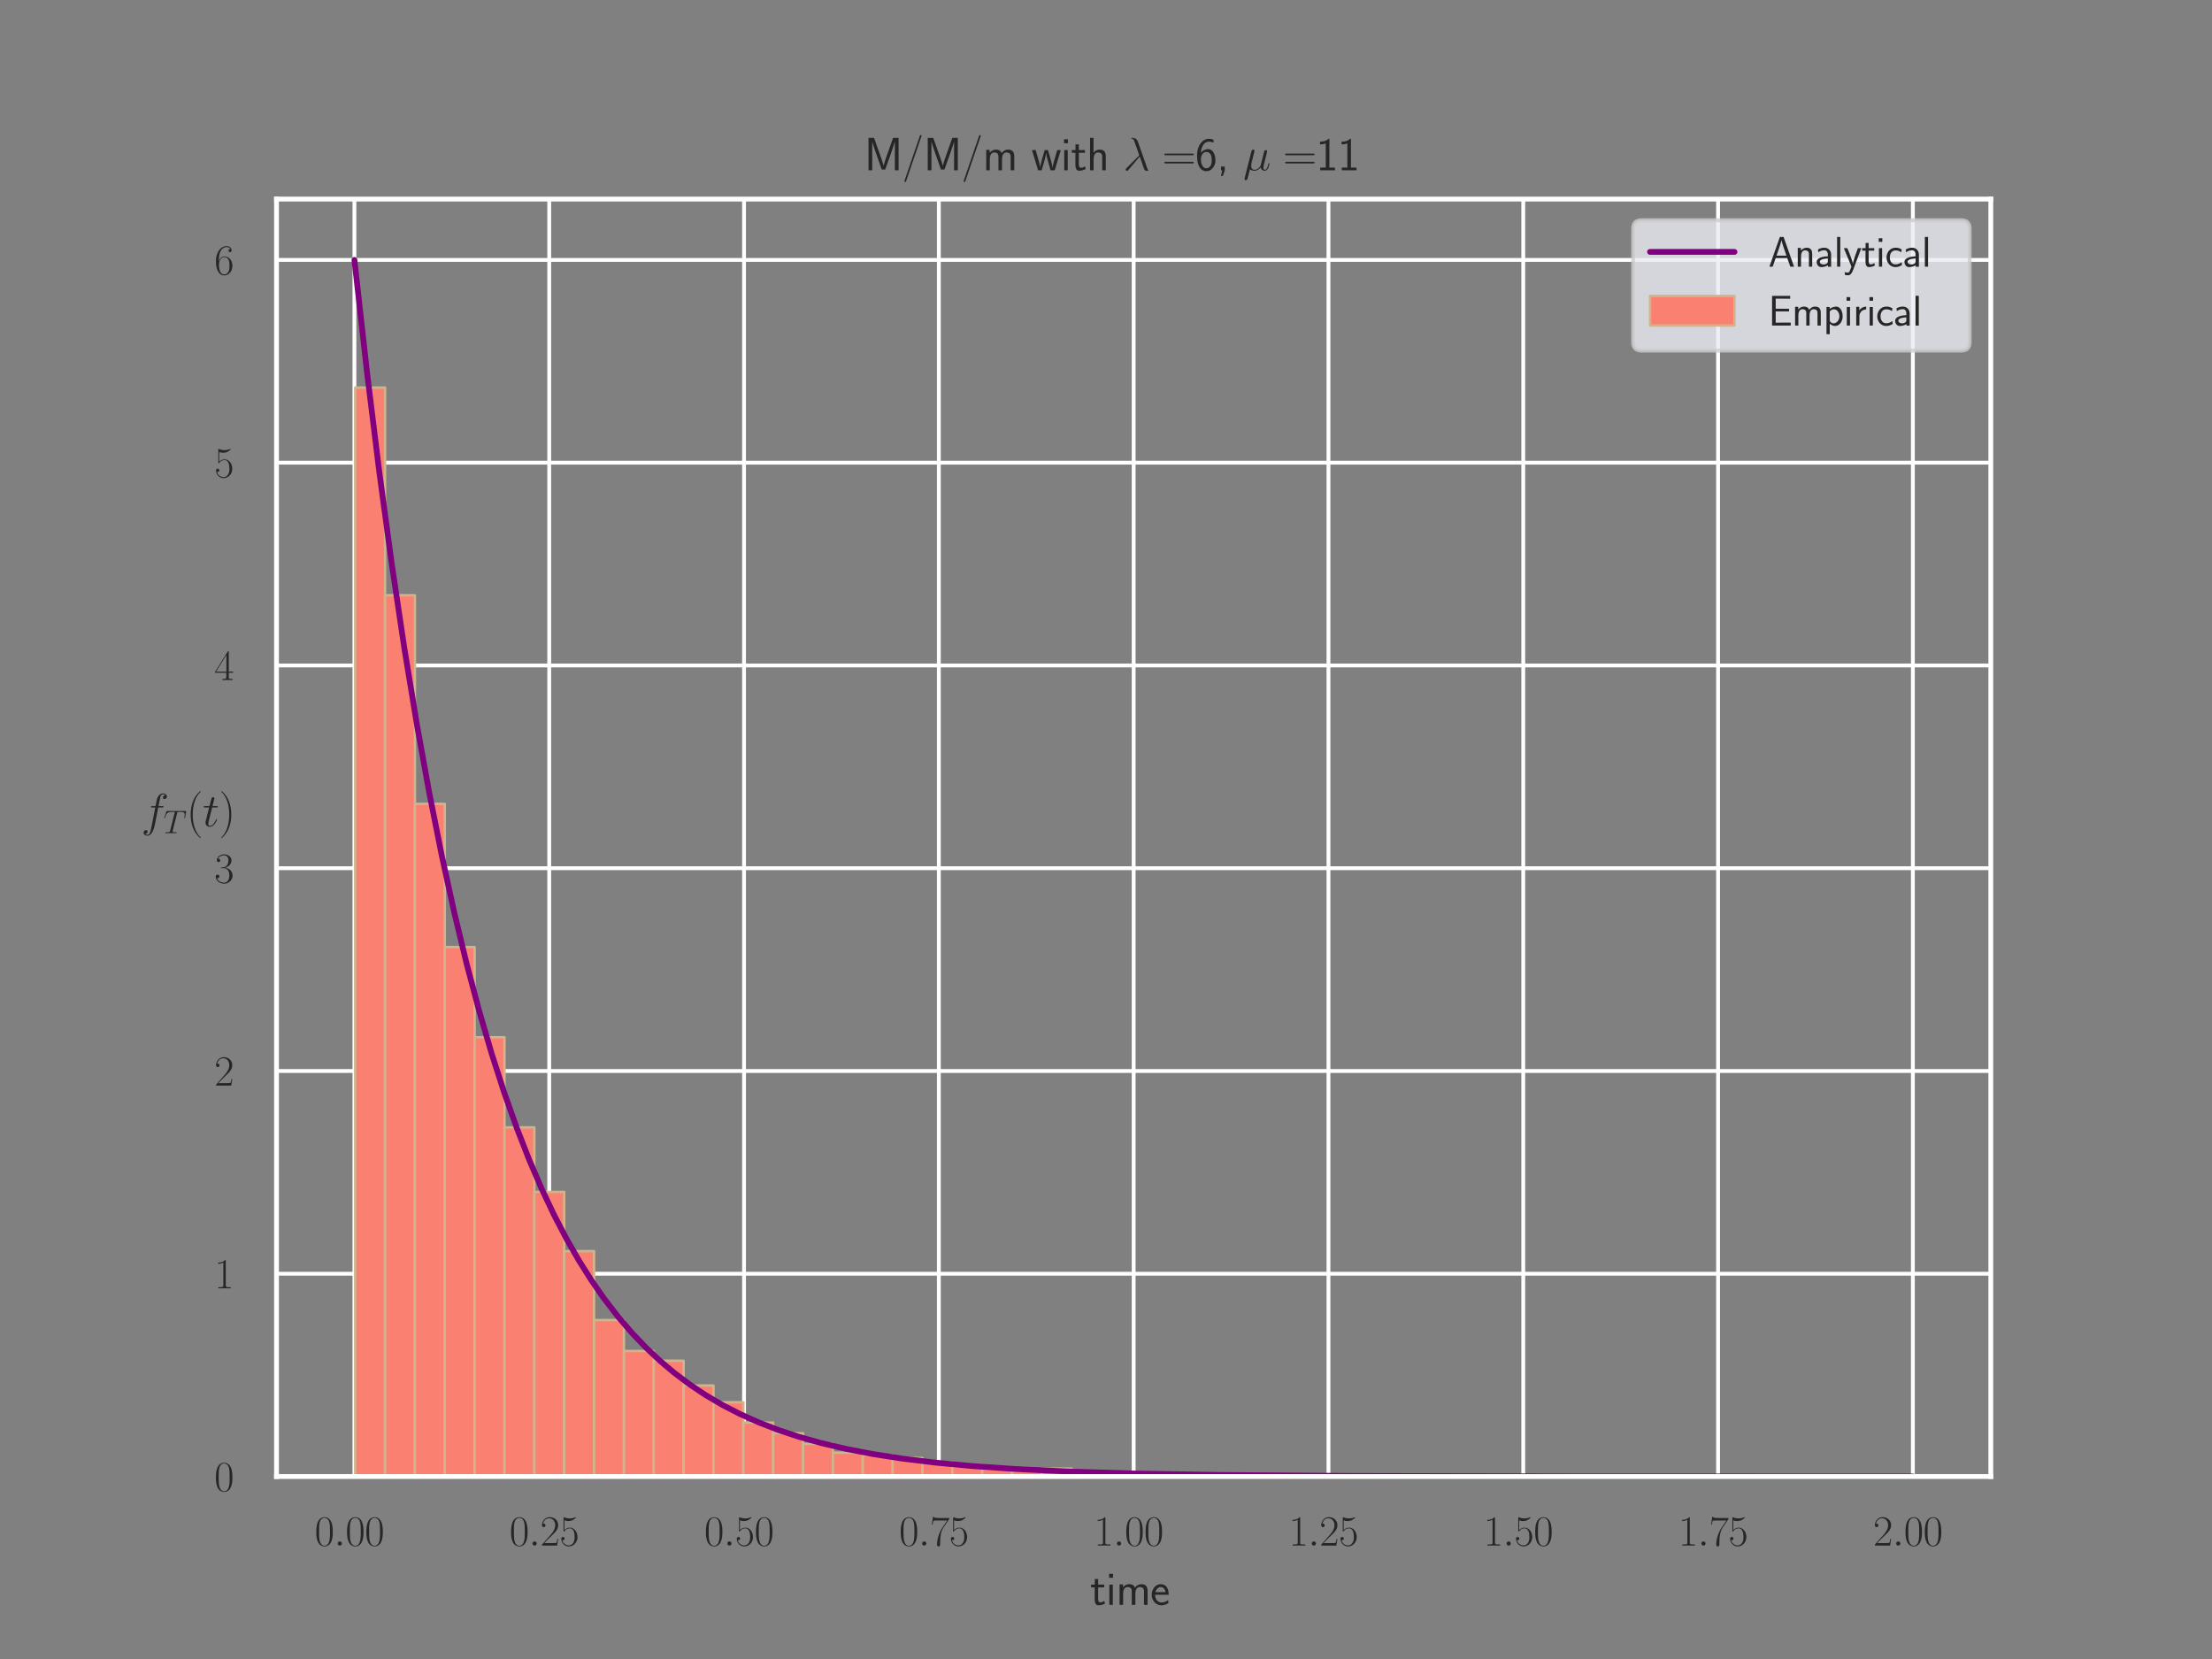 <?xml version="1.0" encoding="utf-8" standalone="no"?>
<!DOCTYPE svg PUBLIC "-//W3C//DTD SVG 1.1//EN"
  "http://www.w3.org/Graphics/SVG/1.1/DTD/svg11.dtd">
<svg xmlns:xlink="http://www.w3.org/1999/xlink" width="460.8pt" height="345.6pt" viewBox="0 0 460.8 345.6" xmlns="http://www.w3.org/2000/svg" version="1.1">
 <rect x="0" y="0" width="460.8" height="345.6" fill="#808080" stroke="none"/>
 <defs>
  <style type="text/css">*{stroke-linejoin: round; stroke-linecap: butt}</style>
 </defs>
 <g id="figure_1">
  <g id="patch_1">
   <path d="M 0 345.6 
L 460.8 345.6 
L 460.8 0 
L 0 0 
L 0 345.6 
z
" style="fill: none"/>
  </g>
  <g id="axes_1">
   <g id="patch_2">
    <path d="M 57.6 307.584 
L 414.72 307.584 
L 414.72 41.472 
L 57.6 41.472 
L 57.6 307.584 
z
" style="fill: none"/>
   </g>
   <g id="matplotlib.axis_1">
    <g id="xtick_1">
     <g id="line2d_1">
      <path d="M 73.833 307.584 
L 73.833 41.472 
" clip-path="url(#p5f0322c7c1)" style="fill: none; stroke: #ffffff; stroke-width: 0.8; stroke-linecap: round"/>
     </g>
     <g id="text_1">
      <!-- $\mathdefault{0.00}$ -->
      <g style="fill: #262626" transform="translate(65.553 321.972) scale(0.088 -0.088)">
       <defs>
        <path id="CMR17-30" d="M 2688 2038 
C 2688 2430 2682 3099 2413 3613 
C 2176 4063 1798 4224 1466 4224 
C 1158 4224 768 4082 525 3620 
C 269 3137 243 2539 243 2038 
C 243 1671 250 1112 448 623 
C 723 -39 1216 -128 1466 -128 
C 1760 -128 2208 -7 2470 604 
C 2662 1048 2688 1568 2688 2038 
z
M 1466 -26 
C 1056 -26 813 328 723 816 
C 653 1196 653 1749 653 2109 
C 653 2604 653 3015 736 3407 
C 858 3954 1216 4121 1466 4121 
C 1728 4121 2067 3947 2189 3420 
C 2272 3054 2278 2623 2278 2109 
C 2278 1691 2278 1176 2202 797 
C 2067 96 1690 -26 1466 -26 
z
" transform="scale(0.016)"/>
        <path id="CMMI12-3a" d="M 1178 307 
C 1178 492 1024 620 870 620 
C 685 620 557 467 557 313 
C 557 128 710 0 864 0 
C 1050 0 1178 153 1178 307 
z
" transform="scale(0.016)"/>
       </defs>
       <use xlink:href="#CMR17-30" transform="scale(0.996)"/>
       <use xlink:href="#CMMI12-3a" transform="translate(45.69 0) scale(0.996)"/>
       <use xlink:href="#CMR17-30" transform="translate(72.788 0) scale(0.996)"/>
       <use xlink:href="#CMR17-30" transform="translate(118.478 0) scale(0.996)"/>
      </g>
     </g>
    </g>
    <g id="xtick_2">
     <g id="line2d_2">
      <path d="M 114.415 307.584 
L 114.415 41.472 
" clip-path="url(#p5f0322c7c1)" style="fill: none; stroke: #ffffff; stroke-width: 0.8; stroke-linecap: round"/>
     </g>
     <g id="text_2">
      <!-- $\mathdefault{0.25}$ -->
      <g style="fill: #262626" transform="translate(106.134 321.972) scale(0.088 -0.088)">
       <defs>
        <path id="CMR17-32" d="M 2669 990 
L 2554 990 
C 2490 537 2438 460 2413 422 
C 2381 371 1920 371 1830 371 
L 602 371 
C 832 620 1280 1073 1824 1596 
C 2214 1966 2669 2400 2669 3033 
C 2669 3788 2067 4224 1395 4224 
C 691 4224 262 3603 262 3027 
C 262 2777 448 2745 525 2745 
C 589 2745 781 2783 781 3007 
C 781 3206 614 3264 525 3264 
C 486 3264 448 3257 422 3244 
C 544 3788 915 4057 1306 4057 
C 1862 4057 2227 3616 2227 3033 
C 2227 2477 1901 1998 1536 1583 
L 262 147 
L 262 0 
L 2515 0 
L 2669 990 
z
" transform="scale(0.016)"/>
        <path id="CMR17-35" d="M 730 3750 
C 794 3724 1056 3641 1325 3641 
C 1920 3641 2246 3961 2432 4140 
C 2432 4191 2432 4224 2394 4224 
C 2387 4224 2374 4224 2323 4198 
C 2099 4102 1837 4032 1517 4032 
C 1325 4032 1037 4055 723 4191 
C 653 4224 640 4224 634 4224 
C 602 4224 595 4217 595 4090 
L 595 2231 
C 595 2113 595 2080 659 2080 
C 691 2080 704 2093 736 2139 
C 941 2435 1222 2560 1542 2560 
C 1766 2560 2246 2415 2246 1293 
C 2246 1087 2246 716 2054 422 
C 1894 159 1645 25 1370 25 
C 947 25 518 319 403 812 
C 429 806 480 793 506 793 
C 589 793 749 838 749 1036 
C 749 1209 627 1280 506 1280 
C 358 1280 262 1190 262 1011 
C 262 454 704 -128 1382 -128 
C 2042 -128 2669 441 2669 1267 
C 2669 2054 2170 2662 1549 2662 
C 1222 2662 947 2540 730 2304 
L 730 3750 
z
" transform="scale(0.016)"/>
       </defs>
       <use xlink:href="#CMR17-30" transform="scale(0.996)"/>
       <use xlink:href="#CMMI12-3a" transform="translate(45.69 0) scale(0.996)"/>
       <use xlink:href="#CMR17-32" transform="translate(72.788 0) scale(0.996)"/>
       <use xlink:href="#CMR17-35" transform="translate(118.478 0) scale(0.996)"/>
      </g>
     </g>
    </g>
    <g id="xtick_3">
     <g id="line2d_3">
      <path d="M 154.996 307.584 
L 154.996 41.472 
" clip-path="url(#p5f0322c7c1)" style="fill: none; stroke: #ffffff; stroke-width: 0.8; stroke-linecap: round"/>
     </g>
     <g id="text_3">
      <!-- $\mathdefault{0.50}$ -->
      <g style="fill: #262626" transform="translate(146.716 321.972) scale(0.088 -0.088)">
       <use xlink:href="#CMR17-30" transform="scale(0.996)"/>
       <use xlink:href="#CMMI12-3a" transform="translate(45.69 0) scale(0.996)"/>
       <use xlink:href="#CMR17-35" transform="translate(72.788 0) scale(0.996)"/>
       <use xlink:href="#CMR17-30" transform="translate(118.478 0) scale(0.996)"/>
      </g>
     </g>
    </g>
    <g id="xtick_4">
     <g id="line2d_4">
      <path d="M 195.578 307.584 
L 195.578 41.472 
" clip-path="url(#p5f0322c7c1)" style="fill: none; stroke: #ffffff; stroke-width: 0.8; stroke-linecap: round"/>
     </g>
     <g id="text_4">
      <!-- $\mathdefault{0.75}$ -->
      <g style="fill: #262626" transform="translate(187.298 321.972) scale(0.088 -0.088)">
       <defs>
        <path id="CMR17-37" d="M 2886 3955 
L 2886 4096 
L 1382 4096 
C 634 4096 621 4166 595 4288 
L 480 4288 
L 294 3104 
L 410 3104 
C 429 3226 474 3552 550 3673 
C 589 3724 1062 3724 1171 3724 
L 2579 3724 
L 1869 2670 
C 1395 1961 1069 1003 1069 166 
C 1069 89 1069 -128 1299 -128 
C 1530 -128 1530 89 1530 172 
L 1530 466 
C 1530 1514 1709 2204 2003 2644 
L 2886 3955 
z
" transform="scale(0.016)"/>
       </defs>
       <use xlink:href="#CMR17-30" transform="scale(0.996)"/>
       <use xlink:href="#CMMI12-3a" transform="translate(45.69 0) scale(0.996)"/>
       <use xlink:href="#CMR17-37" transform="translate(72.788 0) scale(0.996)"/>
       <use xlink:href="#CMR17-35" transform="translate(118.478 0) scale(0.996)"/>
      </g>
     </g>
    </g>
    <g id="xtick_5">
     <g id="line2d_5">
      <path d="M 236.16 307.584 
L 236.16 41.472 
" clip-path="url(#p5f0322c7c1)" style="fill: none; stroke: #ffffff; stroke-width: 0.8; stroke-linecap: round"/>
     </g>
     <g id="text_5">
      <!-- $\mathdefault{1.00}$ -->
      <g style="fill: #262626" transform="translate(227.88 321.972) scale(0.088 -0.088)">
       <defs>
        <path id="CMR17-31" d="M 1702 4083 
C 1702 4217 1696 4224 1606 4224 
C 1357 3927 979 3833 621 3820 
C 602 3820 570 3820 563 3808 
C 557 3795 557 3782 557 3648 
C 755 3648 1088 3686 1344 3839 
L 1344 467 
C 1344 243 1331 166 781 166 
L 589 166 
L 589 0 
C 896 6 1216 12 1523 12 
C 1830 12 2150 6 2458 0 
L 2458 166 
L 2266 166 
C 1715 166 1702 236 1702 467 
L 1702 4083 
z
" transform="scale(0.016)"/>
       </defs>
       <use xlink:href="#CMR17-31" transform="scale(0.996)"/>
       <use xlink:href="#CMMI12-3a" transform="translate(45.69 0) scale(0.996)"/>
       <use xlink:href="#CMR17-30" transform="translate(72.788 0) scale(0.996)"/>
       <use xlink:href="#CMR17-30" transform="translate(118.478 0) scale(0.996)"/>
      </g>
     </g>
    </g>
    <g id="xtick_6">
     <g id="line2d_6">
      <path d="M 276.742 307.584 
L 276.742 41.472 
" clip-path="url(#p5f0322c7c1)" style="fill: none; stroke: #ffffff; stroke-width: 0.8; stroke-linecap: round"/>
     </g>
     <g id="text_6">
      <!-- $\mathdefault{1.25}$ -->
      <g style="fill: #262626" transform="translate(268.462 321.972) scale(0.088 -0.088)">
       <use xlink:href="#CMR17-31" transform="scale(0.996)"/>
       <use xlink:href="#CMMI12-3a" transform="translate(45.69 0) scale(0.996)"/>
       <use xlink:href="#CMR17-32" transform="translate(72.788 0) scale(0.996)"/>
       <use xlink:href="#CMR17-35" transform="translate(118.478 0) scale(0.996)"/>
      </g>
     </g>
    </g>
    <g id="xtick_7">
     <g id="line2d_7">
      <path d="M 317.324 307.584 
L 317.324 41.472 
" clip-path="url(#p5f0322c7c1)" style="fill: none; stroke: #ffffff; stroke-width: 0.8; stroke-linecap: round"/>
     </g>
     <g id="text_7">
      <!-- $\mathdefault{1.50}$ -->
      <g style="fill: #262626" transform="translate(309.043 321.972) scale(0.088 -0.088)">
       <use xlink:href="#CMR17-31" transform="scale(0.996)"/>
       <use xlink:href="#CMMI12-3a" transform="translate(45.69 0) scale(0.996)"/>
       <use xlink:href="#CMR17-35" transform="translate(72.788 0) scale(0.996)"/>
       <use xlink:href="#CMR17-30" transform="translate(118.478 0) scale(0.996)"/>
      </g>
     </g>
    </g>
    <g id="xtick_8">
     <g id="line2d_8">
      <path d="M 357.905 307.584 
L 357.905 41.472 
" clip-path="url(#p5f0322c7c1)" style="fill: none; stroke: #ffffff; stroke-width: 0.8; stroke-linecap: round"/>
     </g>
     <g id="text_8">
      <!-- $\mathdefault{1.75}$ -->
      <g style="fill: #262626" transform="translate(349.625 321.972) scale(0.088 -0.088)">
       <use xlink:href="#CMR17-31" transform="scale(0.996)"/>
       <use xlink:href="#CMMI12-3a" transform="translate(45.69 0) scale(0.996)"/>
       <use xlink:href="#CMR17-37" transform="translate(72.788 0) scale(0.996)"/>
       <use xlink:href="#CMR17-35" transform="translate(118.478 0) scale(0.996)"/>
      </g>
     </g>
    </g>
    <g id="xtick_9">
     <g id="line2d_9">
      <path d="M 398.487 307.584 
L 398.487 41.472 
" clip-path="url(#p5f0322c7c1)" style="fill: none; stroke: #ffffff; stroke-width: 0.8; stroke-linecap: round"/>
     </g>
     <g id="text_9">
      <!-- $\mathdefault{2.00}$ -->
      <g style="fill: #262626" transform="translate(390.207 321.972) scale(0.088 -0.088)">
       <use xlink:href="#CMR17-32" transform="scale(0.996)"/>
       <use xlink:href="#CMMI12-3a" transform="translate(45.69 0) scale(0.996)"/>
       <use xlink:href="#CMR17-30" transform="translate(72.788 0) scale(0.996)"/>
       <use xlink:href="#CMR17-30" transform="translate(118.478 0) scale(0.996)"/>
      </g>
     </g>
    </g>
    <g id="text_10">
     <!-- time -->
     <g style="fill: #262626" transform="translate(227.124 334.319) scale(0.096 -0.096)">
      <defs>
       <path id="CMSS17-74" d="M 1069 2380 
L 1901 2380 
L 1901 2752 
L 1069 2752 
L 1069 3520 
L 614 3520 
L 614 2752 
L 109 2752 
L 109 2380 
L 602 2380 
L 602 751 
C 602 384 685 -64 1107 -64 
C 1427 -64 1722 25 2003 172 
L 1901 551 
C 1747 416 1562 339 1363 339 
C 1082 339 1069 699 1069 860 
L 1069 2380 
z
" transform="scale(0.016)"/>
       <path id="CMSS17-69" d="M 979 4224 
L 442 4224 
L 442 3686 
L 979 3686 
L 979 4224 
z
M 947 2752 
L 474 2752 
L 474 0 
L 947 0 
L 947 2752 
z
" transform="scale(0.016)"/>
       <path id="CMSS17-6d" d="M 4288 1878 
C 4288 2309 4179 2816 3462 2816 
C 2982 2816 2694 2515 2566 2328 
C 2451 2668 2182 2816 1798 2816 
C 1363 2816 1088 2566 941 2386 
L 941 2783 
L 474 2783 
L 474 0 
L 960 0 
L 960 1556 
C 960 1936 1101 2425 1555 2425 
C 2138 2425 2138 2013 2138 1826 
L 2138 0 
L 2624 0 
L 2624 1556 
C 2624 1936 2765 2425 3219 2425 
C 3802 2425 3802 2013 3802 1826 
L 3802 0 
L 4288 0 
L 4288 1878 
z
" transform="scale(0.016)"/>
       <path id="CMSS17-65" d="M 2502 1375 
C 2502 1587 2490 2001 2285 2347 
C 2061 2713 1696 2816 1421 2816 
C 755 2816 192 2184 192 1363 
C 192 579 774 -64 1510 -64 
C 1798 -64 2150 19 2470 249 
C 2470 275 2458 414 2451 421 
C 2451 433 2432 629 2432 655 
C 2125 408 1773 326 1517 326 
C 1107 326 666 667 646 1375 
L 2502 1375 
z
M 698 1728 
C 781 2086 1062 2425 1421 2425 
C 1517 2425 1965 2412 2080 1728 
L 698 1728 
z
" transform="scale(0.016)"/>
      </defs>
      <use xlink:href="#CMSS17-74" transform="scale(0.996)"/>
      <use xlink:href="#CMSS17-69" transform="translate(33.832 0) scale(0.996)"/>
      <use xlink:href="#CMSS17-6d" transform="translate(56.012 0) scale(0.996)"/>
      <use xlink:href="#CMSS17-65" transform="translate(130.242 0) scale(0.996)"/>
     </g>
    </g>
   </g>
   <g id="matplotlib.axis_2">
    <g id="ytick_1">
     <g id="line2d_10">
      <path d="M 57.6 307.584 
L 414.72 307.584 
" clip-path="url(#p5f0322c7c1)" style="fill: none; stroke: #ffffff; stroke-width: 0.8; stroke-linecap: round"/>
     </g>
     <g id="text_11">
      <!-- $\mathdefault{0}$ -->
      <g style="fill: #262626" transform="translate(44.642 310.628) scale(0.088 -0.088)">
       <use xlink:href="#CMR17-30" transform="scale(0.996)"/>
      </g>
     </g>
    </g>
    <g id="ytick_2">
     <g id="line2d_11">
      <path d="M 57.6 265.344 
L 414.72 265.344 
" clip-path="url(#p5f0322c7c1)" style="fill: none; stroke: #ffffff; stroke-width: 0.8; stroke-linecap: round"/>
     </g>
     <g id="text_12">
      <!-- $\mathdefault{1}$ -->
      <g style="fill: #262626" transform="translate(44.642 268.388) scale(0.088 -0.088)">
       <use xlink:href="#CMR17-31" transform="scale(0.996)"/>
      </g>
     </g>
    </g>
    <g id="ytick_3">
     <g id="line2d_12">
      <path d="M 57.6 223.104 
L 414.72 223.104 
" clip-path="url(#p5f0322c7c1)" style="fill: none; stroke: #ffffff; stroke-width: 0.8; stroke-linecap: round"/>
     </g>
     <g id="text_13">
      <!-- $\mathdefault{2}$ -->
      <g style="fill: #262626" transform="translate(44.642 226.148) scale(0.088 -0.088)">
       <use xlink:href="#CMR17-32" transform="scale(0.996)"/>
      </g>
     </g>
    </g>
    <g id="ytick_4">
     <g id="line2d_13">
      <path d="M 57.6 180.864 
L 414.72 180.864 
" clip-path="url(#p5f0322c7c1)" style="fill: none; stroke: #ffffff; stroke-width: 0.8; stroke-linecap: round"/>
     </g>
     <g id="text_14">
      <!-- $\mathdefault{3}$ -->
      <g style="fill: #262626" transform="translate(44.642 183.908) scale(0.088 -0.088)">
       <defs>
        <path id="CMR17-33" d="M 1414 2176 
C 1984 2176 2234 1673 2234 1094 
C 2234 322 1824 25 1453 25 
C 1114 25 563 193 390 691 
C 422 678 454 678 486 678 
C 640 678 755 780 755 947 
C 755 1132 614 1216 486 1216 
C 378 1216 211 1164 211 927 
C 211 335 787 -128 1466 -128 
C 2176 -128 2720 432 2720 1087 
C 2720 1718 2208 2176 1600 2246 
C 2086 2347 2554 2776 2554 3353 
C 2554 3856 2048 4224 1472 4224 
C 890 4224 378 3862 378 3347 
C 378 3123 544 3084 627 3084 
C 762 3084 877 3167 877 3334 
C 877 3500 762 3584 627 3584 
C 602 3584 570 3584 544 3571 
C 730 3999 1235 4076 1459 4076 
C 1683 4076 2106 3966 2106 3347 
C 2106 3167 2080 2851 1862 2574 
C 1670 2329 1453 2316 1242 2297 
C 1210 2297 1062 2284 1037 2284 
C 992 2278 966 2272 966 2227 
C 966 2182 973 2176 1101 2176 
L 1414 2176 
z
" transform="scale(0.016)"/>
       </defs>
       <use xlink:href="#CMR17-33" transform="scale(0.996)"/>
      </g>
     </g>
    </g>
    <g id="ytick_5">
     <g id="line2d_14">
      <path d="M 57.6 138.624 
L 414.72 138.624 
" clip-path="url(#p5f0322c7c1)" style="fill: none; stroke: #ffffff; stroke-width: 0.8; stroke-linecap: round"/>
     </g>
     <g id="text_15">
      <!-- $\mathdefault{4}$ -->
      <g style="fill: #262626" transform="translate(44.642 141.668) scale(0.088 -0.088)">
       <defs>
        <path id="CMR17-34" d="M 2150 4147 
C 2150 4281 2144 4288 2029 4288 
L 128 1254 
L 128 1088 
L 1779 1088 
L 1779 460 
C 1779 230 1766 166 1318 166 
L 1197 166 
L 1197 0 
C 1402 12 1747 12 1965 12 
C 2182 12 2528 12 2733 0 
L 2733 166 
L 2611 166 
C 2163 166 2150 230 2150 460 
L 2150 1088 
L 2803 1088 
L 2803 1254 
L 2150 1254 
L 2150 4147 
z
M 1798 3723 
L 1798 1254 
L 256 1254 
L 1798 3723 
z
" transform="scale(0.016)"/>
       </defs>
       <use xlink:href="#CMR17-34" transform="scale(0.996)"/>
      </g>
     </g>
    </g>
    <g id="ytick_6">
     <g id="line2d_15">
      <path d="M 57.6 96.384 
L 414.72 96.384 
" clip-path="url(#p5f0322c7c1)" style="fill: none; stroke: #ffffff; stroke-width: 0.8; stroke-linecap: round"/>
     </g>
     <g id="text_16">
      <!-- $\mathdefault{5}$ -->
      <g style="fill: #262626" transform="translate(44.642 99.428) scale(0.088 -0.088)">
       <use xlink:href="#CMR17-35" transform="scale(0.996)"/>
      </g>
     </g>
    </g>
    <g id="ytick_7">
     <g id="line2d_16">
      <path d="M 57.6 54.144 
L 414.72 54.144 
" clip-path="url(#p5f0322c7c1)" style="fill: none; stroke: #ffffff; stroke-width: 0.8; stroke-linecap: round"/>
     </g>
     <g id="text_17">
      <!-- $\mathdefault{6}$ -->
      <g style="fill: #262626" transform="translate(44.642 57.188) scale(0.088 -0.088)">
       <defs>
        <path id="CMR17-36" d="M 678 2198 
C 678 3712 1395 4076 1811 4076 
C 1946 4076 2272 4049 2400 3782 
C 2298 3782 2106 3782 2106 3558 
C 2106 3385 2246 3328 2336 3328 
C 2394 3328 2566 3353 2566 3571 
C 2566 3987 2246 4224 1805 4224 
C 1043 4224 243 3411 243 2011 
C 243 257 966 -128 1478 -128 
C 2099 -128 2688 431 2688 1295 
C 2688 2101 2170 2688 1517 2688 
C 1126 2688 838 2430 678 1979 
L 678 2198 
z
M 1478 25 
C 691 25 691 1212 691 1450 
C 691 1914 909 2585 1504 2585 
C 1613 2585 1926 2585 2138 2140 
C 2253 1889 2253 1624 2253 1302 
C 2253 954 2253 696 2118 438 
C 1978 173 1773 25 1478 25 
z
" transform="scale(0.016)"/>
       </defs>
       <use xlink:href="#CMR17-36" transform="scale(0.996)"/>
      </g>
     </g>
    </g>
    <g id="text_18">
     <!-- $f_T(t)$ -->
     <g style="fill: #262626" transform="translate(29.421 172.137) scale(0.096 -0.096)">
      <defs>
       <path id="CMMI12-66" d="M 2854 2566 
C 2982 2566 3034 2566 3034 2687 
C 3034 2752 2982 2752 2867 2752 
L 2349 2752 
C 2470 3398 2560 3846 2611 4051 
C 2650 4204 2784 4351 2950 4351 
C 3085 4351 3219 4294 3283 4236 
C 3034 4211 2957 4025 2957 3916 
C 2957 3788 3053 3712 3174 3712 
C 3302 3712 3494 3820 3494 4064 
C 3494 4332 3226 4480 2944 4480 
C 2669 4480 2400 4275 2272 4025 
C 2157 3801 2093 3573 1946 2752 
L 1517 2752 
C 1395 2752 1331 2752 1331 2636 
C 1331 2566 1370 2566 1498 2566 
L 1907 2566 
C 1792 1977 1530 545 1382 -132 
C 1274 -685 1178 -1152 858 -1152 
C 838 -1152 653 -1152 538 -1031 
C 864 -1005 864 -724 864 -717 
C 864 -589 768 -512 646 -512 
C 518 -512 326 -621 326 -865 
C 326 -1140 608 -1280 858 -1280 
C 1510 -1280 1779 -113 1850 203 
C 1965 691 2278 2376 2310 2566 
L 2854 2566 
z
" transform="scale(0.016)"/>
       <path id="CMMI12-54" d="M 2669 3886 
C 2707 4038 2720 4096 2816 4121 
C 2867 4134 3078 4134 3213 4134 
C 3853 4134 4154 4109 4154 3612 
C 4154 3516 4128 3274 4090 3038 
L 4083 2962 
C 4083 2937 4109 2898 4147 2898 
C 4211 2898 4211 2930 4230 3032 
L 4416 4159 
C 4429 4217 4429 4230 4429 4249 
C 4429 4319 4390 4319 4262 4319 
L 762 4319 
C 614 4319 608 4313 570 4198 
L 179 3051 
C 173 3038 154 2968 154 2962 
C 154 2930 179 2898 218 2898 
C 269 2898 282 2924 307 3007 
C 576 3777 710 4134 1562 4134 
L 1990 4134 
C 2144 4134 2208 4134 2208 4064 
C 2208 4045 2208 4032 2176 3917 
L 1318 497 
C 1254 249 1242 185 563 185 
C 403 185 358 185 358 64 
C 358 0 429 0 461 0 
C 621 0 787 12 947 12 
L 1946 12 
C 2106 12 2278 0 2438 0 
C 2509 0 2573 0 2573 121 
C 2573 185 2528 185 2362 185 
C 1786 185 1786 242 1786 338 
C 1786 344 1786 389 1811 491 
L 2669 3886 
z
" transform="scale(0.016)"/>
       <path id="CMR17-28" d="M 1958 -1562 
C 1958 -1556 1958 -1543 1939 -1524 
C 1645 -1223 858 -403 858 1596 
C 858 3595 1632 4408 1946 4729 
C 1946 4735 1958 4748 1958 4767 
C 1958 4787 1939 4800 1914 4800 
C 1843 4800 1299 4325 986 3620 
C 666 2909 576 2218 576 1603 
C 576 1141 621 360 1005 -467 
C 1312 -1133 1837 -1600 1914 -1600 
C 1946 -1600 1958 -1588 1958 -1562 
z
" transform="scale(0.016)"/>
       <path id="CMMI12-74" d="M 1286 2566 
L 1875 2566 
C 1997 2566 2061 2566 2061 2681 
C 2061 2752 2022 2752 1894 2752 
L 1331 2752 
L 1568 3664 
C 1594 3752 1594 3764 1594 3808 
C 1594 3910 1510 3968 1427 3968 
C 1376 3968 1229 3948 1178 3746 
L 928 2752 
L 326 2752 
C 198 2752 141 2752 141 2630 
C 141 2566 186 2566 307 2566 
L 877 2566 
L 454 881 
C 403 657 384 593 384 510 
C 384 210 595 -64 954 -64 
C 1600 -64 1946 868 1946 913 
C 1946 951 1920 970 1882 970 
C 1869 970 1843 970 1830 944 
C 1824 938 1818 932 1773 830 
C 1638 510 1344 64 973 64 
C 781 64 768 223 768 364 
C 768 370 768 491 787 568 
L 1286 2566 
z
" transform="scale(0.016)"/>
       <path id="CMR17-29" d="M 1683 1596 
C 1683 2057 1638 2839 1254 3665 
C 947 4332 422 4800 346 4800 
C 326 4800 301 4793 301 4761 
C 301 4748 307 4742 314 4729 
C 621 4408 1402 3595 1402 1603 
C 1402 -396 627 -1210 314 -1530 
C 307 -1543 301 -1549 301 -1562 
C 301 -1594 326 -1600 346 -1600 
C 416 -1600 960 -1127 1274 -422 
C 1594 289 1683 981 1683 1596 
z
" transform="scale(0.016)"/>
      </defs>
      <use xlink:href="#CMMI12-66" transform="scale(0.996)"/>
      <use xlink:href="#CMMI12-54" transform="translate(48.083 -14.944) scale(0.697)"/>
      <use xlink:href="#CMR17-28" transform="translate(98.088 0) scale(0.996)"/>
      <use xlink:href="#CMMI12-74" transform="translate(133.368 0) scale(0.996)"/>
      <use xlink:href="#CMR17-29" transform="translate(168.595 0) scale(0.996)"/>
     </g>
    </g>
   </g>
   <g id="patch_3">
    <path d="M 73.995 307.584 
L 80.215 307.584 
L 80.215 80.737 
L 73.995 80.737 
z
" clip-path="url(#p5f0322c7c1)" style="fill: #fa8072; stroke: #d2b48c; stroke-width: 0.5; stroke-linejoin: miter"/>
   </g>
   <g id="patch_4">
    <path d="M 80.215 307.584 
L 86.435 307.584 
L 86.435 124.007 
L 80.215 124.007 
z
" clip-path="url(#p5f0322c7c1)" style="fill: #fa8072; stroke: #d2b48c; stroke-width: 0.5; stroke-linejoin: miter"/>
   </g>
   <g id="patch_5">
    <path d="M 86.435 307.584 
L 92.655 307.584 
L 92.655 167.462 
L 86.435 167.462 
z
" clip-path="url(#p5f0322c7c1)" style="fill: #fa8072; stroke: #d2b48c; stroke-width: 0.5; stroke-linejoin: miter"/>
   </g>
   <g id="patch_6">
    <path d="M 92.655 307.584 
L 98.875 307.584 
L 98.875 197.291 
L 92.655 197.291 
z
" clip-path="url(#p5f0322c7c1)" style="fill: #fa8072; stroke: #d2b48c; stroke-width: 0.5; stroke-linejoin: miter"/>
   </g>
   <g id="patch_7">
    <path d="M 98.875 307.584 
L 105.095 307.584 
L 105.095 216.072 
L 98.875 216.072 
z
" clip-path="url(#p5f0322c7c1)" style="fill: #fa8072; stroke: #d2b48c; stroke-width: 0.5; stroke-linejoin: miter"/>
   </g>
   <g id="patch_8">
    <path d="M 105.095 307.584 
L 111.314 307.584 
L 111.314 234.853 
L 105.095 234.853 
z
" clip-path="url(#p5f0322c7c1)" style="fill: #fa8072; stroke: #d2b48c; stroke-width: 0.5; stroke-linejoin: miter"/>
   </g>
   <g id="patch_9">
    <path d="M 111.314 307.584 
L 117.534 307.584 
L 117.534 248.294 
L 111.314 248.294 
z
" clip-path="url(#p5f0322c7c1)" style="fill: #fa8072; stroke: #d2b48c; stroke-width: 0.5; stroke-linejoin: miter"/>
   </g>
   <g id="patch_10">
    <path d="M 117.534 307.584 
L 123.754 307.584 
L 123.754 260.631 
L 117.534 260.631 
z
" clip-path="url(#p5f0322c7c1)" style="fill: #fa8072; stroke: #d2b48c; stroke-width: 0.5; stroke-linejoin: miter"/>
   </g>
   <g id="patch_11">
    <path d="M 123.754 307.584 
L 129.974 307.584 
L 129.974 274.993 
L 123.754 274.993 
z
" clip-path="url(#p5f0322c7c1)" style="fill: #fa8072; stroke: #d2b48c; stroke-width: 0.5; stroke-linejoin: miter"/>
   </g>
   <g id="patch_12">
    <path d="M 129.974 307.584 
L 136.194 307.584 
L 136.194 281.438 
L 129.974 281.438 
z
" clip-path="url(#p5f0322c7c1)" style="fill: #fa8072; stroke: #d2b48c; stroke-width: 0.5; stroke-linejoin: miter"/>
   </g>
   <g id="patch_13">
    <path d="M 136.194 307.584 
L 142.414 307.584 
L 142.414 283.463 
L 136.194 283.463 
z
" clip-path="url(#p5f0322c7c1)" style="fill: #fa8072; stroke: #d2b48c; stroke-width: 0.5; stroke-linejoin: miter"/>
   </g>
   <g id="patch_14">
    <path d="M 142.414 307.584 
L 148.634 307.584 
L 148.634 288.619 
L 142.414 288.619 
z
" clip-path="url(#p5f0322c7c1)" style="fill: #fa8072; stroke: #d2b48c; stroke-width: 0.5; stroke-linejoin: miter"/>
   </g>
   <g id="patch_15">
    <path d="M 148.634 307.584 
L 154.854 307.584 
L 154.854 292.117 
L 148.634 292.117 
z
" clip-path="url(#p5f0322c7c1)" style="fill: #fa8072; stroke: #d2b48c; stroke-width: 0.5; stroke-linejoin: miter"/>
   </g>
   <g id="patch_16">
    <path d="M 154.854 307.584 
L 161.074 307.584 
L 161.074 296.352 
L 154.854 296.352 
z
" clip-path="url(#p5f0322c7c1)" style="fill: #fa8072; stroke: #d2b48c; stroke-width: 0.5; stroke-linejoin: miter"/>
   </g>
   <g id="patch_17">
    <path d="M 161.074 307.584 
L 167.294 307.584 
L 167.294 298.562 
L 161.074 298.562 
z
" clip-path="url(#p5f0322c7c1)" style="fill: #fa8072; stroke: #d2b48c; stroke-width: 0.5; stroke-linejoin: miter"/>
   </g>
   <g id="patch_18">
    <path d="M 167.294 307.584 
L 173.514 307.584 
L 173.514 300.771 
L 167.294 300.771 
z
" clip-path="url(#p5f0322c7c1)" style="fill: #fa8072; stroke: #d2b48c; stroke-width: 0.5; stroke-linejoin: miter"/>
   </g>
   <g id="patch_19">
    <path d="M 173.514 307.584 
L 179.733 307.584 
L 179.733 302.613 
L 173.514 302.613 
z
" clip-path="url(#p5f0322c7c1)" style="fill: #fa8072; stroke: #d2b48c; stroke-width: 0.5; stroke-linejoin: miter"/>
   </g>
   <g id="patch_20">
    <path d="M 179.733 307.584 
L 185.953 307.584 
L 185.953 303.165 
L 179.733 303.165 
z
" clip-path="url(#p5f0322c7c1)" style="fill: #fa8072; stroke: #d2b48c; stroke-width: 0.5; stroke-linejoin: miter"/>
   </g>
   <g id="patch_21">
    <path d="M 185.953 307.584 
L 192.173 307.584 
L 192.173 303.717 
L 185.953 303.717 
z
" clip-path="url(#p5f0322c7c1)" style="fill: #fa8072; stroke: #d2b48c; stroke-width: 0.5; stroke-linejoin: miter"/>
   </g>
   <g id="patch_22">
    <path d="M 192.173 307.584 
L 198.393 307.584 
L 198.393 304.638 
L 192.173 304.638 
z
" clip-path="url(#p5f0322c7c1)" style="fill: #fa8072; stroke: #d2b48c; stroke-width: 0.5; stroke-linejoin: miter"/>
   </g>
   <g id="patch_23">
    <path d="M 198.393 307.584 
L 204.613 307.584 
L 204.613 305.19 
L 198.393 305.19 
z
" clip-path="url(#p5f0322c7c1)" style="fill: #fa8072; stroke: #d2b48c; stroke-width: 0.5; stroke-linejoin: miter"/>
   </g>
   <g id="patch_24">
    <path d="M 204.613 307.584 
L 210.833 307.584 
L 210.833 305.927 
L 204.613 305.927 
z
" clip-path="url(#p5f0322c7c1)" style="fill: #fa8072; stroke: #d2b48c; stroke-width: 0.5; stroke-linejoin: miter"/>
   </g>
   <g id="patch_25">
    <path d="M 210.833 307.584 
L 217.053 307.584 
L 217.053 306.479 
L 210.833 306.479 
z
" clip-path="url(#p5f0322c7c1)" style="fill: #fa8072; stroke: #d2b48c; stroke-width: 0.5; stroke-linejoin: miter"/>
   </g>
   <g id="patch_26">
    <path d="M 217.053 307.584 
L 223.273 307.584 
L 223.273 305.927 
L 217.053 305.927 
z
" clip-path="url(#p5f0322c7c1)" style="fill: #fa8072; stroke: #d2b48c; stroke-width: 0.5; stroke-linejoin: miter"/>
   </g>
   <g id="patch_27">
    <path d="M 223.273 307.584 
L 229.493 307.584 
L 229.493 307.032 
L 223.273 307.032 
z
" clip-path="url(#p5f0322c7c1)" style="fill: #fa8072; stroke: #d2b48c; stroke-width: 0.5; stroke-linejoin: miter"/>
   </g>
   <g id="patch_28">
    <path d="M 229.493 307.584 
L 235.713 307.584 
L 235.713 306.847 
L 229.493 306.847 
z
" clip-path="url(#p5f0322c7c1)" style="fill: #fa8072; stroke: #d2b48c; stroke-width: 0.5; stroke-linejoin: miter"/>
   </g>
   <g id="patch_29">
    <path d="M 235.713 307.584 
L 241.933 307.584 
L 241.933 307.032 
L 235.713 307.032 
z
" clip-path="url(#p5f0322c7c1)" style="fill: #fa8072; stroke: #d2b48c; stroke-width: 0.5; stroke-linejoin: miter"/>
   </g>
   <g id="patch_30">
    <path d="M 241.933 307.584 
L 248.152 307.584 
L 248.152 307.216 
L 241.933 307.216 
z
" clip-path="url(#p5f0322c7c1)" style="fill: #fa8072; stroke: #d2b48c; stroke-width: 0.5; stroke-linejoin: miter"/>
   </g>
   <g id="patch_31">
    <path d="M 248.152 307.584 
L 254.372 307.584 
L 254.372 307.032 
L 248.152 307.032 
z
" clip-path="url(#p5f0322c7c1)" style="fill: #fa8072; stroke: #d2b48c; stroke-width: 0.5; stroke-linejoin: miter"/>
   </g>
   <g id="patch_32">
    <path d="M 254.372 307.584 
L 260.592 307.584 
L 260.592 307.4 
L 254.372 307.4 
z
" clip-path="url(#p5f0322c7c1)" style="fill: #fa8072; stroke: #d2b48c; stroke-width: 0.5; stroke-linejoin: miter"/>
   </g>
   <g id="patch_33">
    <path d="M 260.592 307.584 
L 266.812 307.584 
L 266.812 307.4 
L 260.592 307.4 
z
" clip-path="url(#p5f0322c7c1)" style="fill: #fa8072; stroke: #d2b48c; stroke-width: 0.5; stroke-linejoin: miter"/>
   </g>
   <g id="patch_34">
    <path d="M 266.812 307.584 
L 273.032 307.584 
L 273.032 307.584 
L 266.812 307.584 
z
" clip-path="url(#p5f0322c7c1)" style="fill: #fa8072; stroke: #d2b48c; stroke-width: 0.5; stroke-linejoin: miter"/>
   </g>
   <g id="patch_35">
    <path d="M 273.032 307.584 
L 279.252 307.584 
L 279.252 307.4 
L 273.032 307.4 
z
" clip-path="url(#p5f0322c7c1)" style="fill: #fa8072; stroke: #d2b48c; stroke-width: 0.5; stroke-linejoin: miter"/>
   </g>
   <g id="patch_36">
    <path d="M 279.252 307.584 
L 285.472 307.584 
L 285.472 307.584 
L 279.252 307.584 
z
" clip-path="url(#p5f0322c7c1)" style="fill: #fa8072; stroke: #d2b48c; stroke-width: 0.5; stroke-linejoin: miter"/>
   </g>
   <g id="patch_37">
    <path d="M 285.472 307.584 
L 291.692 307.584 
L 291.692 307.4 
L 285.472 307.4 
z
" clip-path="url(#p5f0322c7c1)" style="fill: #fa8072; stroke: #d2b48c; stroke-width: 0.5; stroke-linejoin: miter"/>
   </g>
   <g id="patch_38">
    <path d="M 291.692 307.584 
L 297.912 307.584 
L 297.912 307.584 
L 291.692 307.584 
z
" clip-path="url(#p5f0322c7c1)" style="fill: #fa8072; stroke: #d2b48c; stroke-width: 0.5; stroke-linejoin: miter"/>
   </g>
   <g id="patch_39">
    <path d="M 297.912 307.584 
L 304.132 307.584 
L 304.132 307.584 
L 297.912 307.584 
z
" clip-path="url(#p5f0322c7c1)" style="fill: #fa8072; stroke: #d2b48c; stroke-width: 0.5; stroke-linejoin: miter"/>
   </g>
   <g id="patch_40">
    <path d="M 304.132 307.584 
L 310.351 307.584 
L 310.351 307.584 
L 304.132 307.584 
z
" clip-path="url(#p5f0322c7c1)" style="fill: #fa8072; stroke: #d2b48c; stroke-width: 0.5; stroke-linejoin: miter"/>
   </g>
   <g id="patch_41">
    <path d="M 310.351 307.584 
L 316.571 307.584 
L 316.571 307.584 
L 310.351 307.584 
z
" clip-path="url(#p5f0322c7c1)" style="fill: #fa8072; stroke: #d2b48c; stroke-width: 0.5; stroke-linejoin: miter"/>
   </g>
   <g id="patch_42">
    <path d="M 316.571 307.584 
L 322.791 307.584 
L 322.791 307.584 
L 316.571 307.584 
z
" clip-path="url(#p5f0322c7c1)" style="fill: #fa8072; stroke: #d2b48c; stroke-width: 0.5; stroke-linejoin: miter"/>
   </g>
   <g id="patch_43">
    <path d="M 322.791 307.584 
L 329.011 307.584 
L 329.011 307.4 
L 322.791 307.4 
z
" clip-path="url(#p5f0322c7c1)" style="fill: #fa8072; stroke: #d2b48c; stroke-width: 0.5; stroke-linejoin: miter"/>
   </g>
   <g id="line2d_17">
    <path d="M 73.833 54.144 
L 76.433 77.365 
L 79.032 98.458 
L 81.632 117.619 
L 84.232 135.024 
L 86.832 150.835 
L 89.432 165.197 
L 92.032 178.243 
L 94.631 190.093 
L 97.231 200.858 
L 99.831 210.637 
L 102.431 219.519 
L 105.031 227.588 
L 107.631 234.918 
L 110.23 241.576 
L 112.83 247.624 
L 115.43 253.117 
L 118.03 258.108 
L 120.63 262.641 
L 123.23 266.759 
L 125.829 270.499 
L 128.754 274.299 
L 131.679 277.71 
L 134.604 280.771 
L 137.529 283.519 
L 140.454 285.985 
L 143.703 288.429 
L 146.953 290.597 
L 150.528 292.7 
L 154.103 294.542 
L 158.002 296.293 
L 162.227 297.925 
L 166.452 299.322 
L 171.002 300.601 
L 176.201 301.822 
L 181.726 302.886 
L 187.901 303.845 
L 194.725 304.678 
L 202.525 305.406 
L 211.624 306.028 
L 222.673 306.55 
L 236.322 306.96 
L 254.196 307.261 
L 280.195 307.461 
L 326.992 307.562 
L 398.487 307.582 
L 398.487 307.582 
" clip-path="url(#p5f0322c7c1)" style="fill: none; stroke: #800080; stroke-width: 1.2; stroke-linecap: round"/>
   </g>
   <g id="patch_44">
    <path d="M 57.6 307.584 
L 57.6 41.472 
" style="fill: none; stroke: #ffffff; stroke-linejoin: miter; stroke-linecap: square"/>
   </g>
   <g id="patch_45">
    <path d="M 414.72 307.584 
L 414.72 41.472 
" style="fill: none; stroke: #ffffff; stroke-linejoin: miter; stroke-linecap: square"/>
   </g>
   <g id="patch_46">
    <path d="M 57.6 307.584 
L 414.72 307.584 
" style="fill: none; stroke: #ffffff; stroke-linejoin: miter; stroke-linecap: square"/>
   </g>
   <g id="patch_47">
    <path d="M 57.6 41.472 
L 414.72 41.472 
" style="fill: none; stroke: #ffffff; stroke-linejoin: miter; stroke-linecap: square"/>
   </g>
   <g id="text_19">
    <!-- M/M/m with $\lambda = $6, $\mu = $11 -->
    <g style="fill: #262626" transform="translate(180.05 35.472) scale(0.096 -0.096)">
     <defs>
      <path id="CMSS17-4d" d="M 3194 2373 
L 2886 1476 
C 2835 1311 2662 795 2624 592 
L 2618 592 
C 2598 719 2560 853 2458 1177 
C 2400 1368 2336 1565 2272 1743 
L 1325 4416 
L 576 4416 
L 576 0 
L 1075 0 
L 1075 3899 
L 1082 3899 
C 1082 3893 1139 3613 1530 2500 
L 2374 102 
L 2848 102 
L 3610 2233 
C 3661 2379 3821 2843 3891 3066 
C 3955 3257 4115 3728 4154 3912 
L 4160 3912 
L 4160 0 
L 4666 0 
L 4666 4416 
L 3923 4416 
L 3194 2373 
z
" transform="scale(0.016)"/>
      <path id="CMSS17-2f" d="M 2637 4575 
C 2669 4658 2669 4671 2669 4684 
C 2669 4761 2611 4800 2560 4800 
C 2483 4800 2458 4748 2432 4671 
L 365 -1376 
C 333 -1460 333 -1472 333 -1485 
C 333 -1562 390 -1600 442 -1600 
C 518 -1600 544 -1549 570 -1472 
L 2637 4575 
z
" transform="scale(0.016)"/>
      <path id="CMSS17-77" d="M 4013 2752 
L 3526 2752 
L 3187 1600 
C 3117 1356 2918 684 2893 371 
L 2886 371 
C 2874 563 2765 1024 2586 1632 
L 2259 2752 
L 1818 2752 
L 1498 1657 
C 1338 1100 1216 627 1203 371 
L 1197 371 
C 1171 748 909 1632 870 1772 
L 582 2752 
L 83 2752 
L 915 0 
L 1402 0 
C 1734 1100 1990 1952 2010 2380 
C 2022 2169 2131 1715 2195 1491 
L 2618 0 
L 3181 0 
L 4013 2752 
z
" transform="scale(0.016)"/>
      <path id="CMSS17-68" d="M 2618 1878 
C 2618 2283 2522 2816 1798 2816 
C 1395 2816 1133 2617 947 2399 
L 947 4416 
L 474 4416 
L 474 0 
L 960 0 
L 960 1556 
C 960 1962 1114 2425 1549 2425 
C 2112 2425 2131 2045 2131 1826 
L 2131 0 
L 2618 0 
L 2618 1878 
z
" transform="scale(0.016)"/>
      <path id="CMMI12-15" d="M 1978 3963 
C 1818 4416 1312 4416 1229 4416 
C 1190 4416 1120 4416 1120 4351 
C 1120 4300 1158 4294 1190 4287 
C 1286 4275 1363 4262 1466 4078 
C 1530 3957 2189 2055 2189 2042 
C 2189 2036 2182 2029 2131 1978 
L 467 305 
C 390 229 339 178 339 95 
C 339 6 416 -71 518 -71 
C 544 -71 614 -58 653 -20 
C 755 76 1670 1190 2253 1877 
C 2419 1380 2624 795 2822 261 
C 2854 165 2886 76 2976 -7 
C 3040 -64 3053 -64 3232 -64 
L 3354 -64 
C 3379 -64 3424 -64 3424 -13 
C 3424 12 3418 19 3392 44 
C 3334 114 3290 229 3264 305 
L 1978 3963 
z
" transform="scale(0.016)"/>
      <path id="CMR17-3d" d="M 4115 2048 
C 4211 2048 4307 2048 4307 2156 
C 4307 2272 4198 2272 4090 2272 
L 512 2272 
C 403 2272 294 2272 294 2156 
C 294 2048 390 2048 486 2048 
L 4115 2048 
z
M 4090 927 
C 4198 927 4307 927 4307 1043 
C 4307 1152 4211 1152 4115 1152 
L 486 1152 
C 390 1152 294 1152 294 1043 
C 294 927 403 927 512 927 
L 4090 927 
z
" transform="scale(0.016)"/>
      <path id="CMSS17-36" d="M 2496 4159 
C 2227 4268 2035 4288 1856 4288 
C 1024 4288 250 3408 250 2023 
C 250 268 986 -128 1510 -128 
C 1798 -128 2086 -39 2362 281 
C 2643 619 2752 900 2752 1392 
C 2752 2183 2362 2886 1779 2886 
C 1357 2886 992 2662 768 2381 
C 832 3290 1254 3897 1862 3897 
C 2029 3897 2246 3871 2496 3760 
L 2496 4159 
z
M 774 1372 
C 774 1423 774 1455 781 1551 
C 781 2049 1069 2496 1536 2496 
C 1837 2496 1990 2336 2106 2138 
C 2240 1889 2246 1653 2246 1392 
C 2246 1143 2246 894 2099 638 
C 1978 441 1818 268 1510 268 
C 902 268 800 1117 774 1372 
z
" transform="scale(0.016)"/>
      <path id="CMSS17-2c" d="M 1088 6 
L 1088 512 
L 576 512 
L 576 0 
L 736 0 
L 570 -775 
L 826 -775 
L 1088 6 
z
" transform="scale(0.016)"/>
      <path id="CMMI12-16" d="M 922 140 
C 1082 -7 1318 -64 1536 -64 
C 1946 -64 2227 210 2374 408 
C 2438 70 2707 -64 2931 -64 
C 3123 -64 3277 51 3392 281 
C 3494 498 3584 887 3584 913 
C 3584 944 3558 970 3520 970 
C 3462 970 3456 938 3430 842 
C 3334 466 3213 64 2950 64 
C 2765 64 2752 229 2752 357 
C 2752 504 2810 734 2854 925 
L 3034 1615 
C 3059 1736 3130 2023 3162 2138 
C 3200 2291 3270 2566 3270 2591 
C 3270 2687 3194 2752 3098 2752 
C 3040 2752 2906 2726 2854 2534 
L 2406 759 
C 2374 632 2374 619 2291 517 
C 2214 408 1965 64 1562 64 
C 1203 64 1088 325 1088 625 
C 1088 811 1146 1034 1171 1143 
L 1459 2292 
C 1491 2413 1542 2617 1542 2656 
C 1542 2758 1459 2816 1376 2816 
C 1318 2816 1178 2796 1126 2592 
L 198 -1085 
C 192 -1116 179 -1154 179 -1191 
C 179 -1287 256 -1351 352 -1351 
C 538 -1351 576 -1204 621 -1029 
L 922 140 
z
" transform="scale(0.016)"/>
      <path id="CMSS17-31" d="M 1818 4288 
L 1696 4288 
C 1350 3949 947 3902 538 3891 
L 538 3520 
C 723 3526 1024 3539 1325 3673 
L 1325 371 
L 570 371 
L 570 0 
L 2573 0 
L 2573 371 
L 1818 371 
L 1818 4288 
z
" transform="scale(0.016)"/>
     </defs>
     <use xlink:href="#CMSS17-4d" transform="scale(0.996)"/>
     <use xlink:href="#CMSS17-2f" transform="translate(81.676 0) scale(0.996)"/>
     <use xlink:href="#CMSS17-4d" transform="translate(128.52 0) scale(0.996)"/>
     <use xlink:href="#CMSS17-2f" transform="translate(210.196 0) scale(0.996)"/>
     <use xlink:href="#CMSS17-6d" transform="translate(257.039 0) scale(0.996)"/>
     <use xlink:href="#CMSS17-77" transform="translate(362.498 0) scale(0.996)"/>
     <use xlink:href="#CMSS17-69" transform="translate(426.317 0) scale(0.996)"/>
     <use xlink:href="#CMSS17-74" transform="translate(448.498 0) scale(0.996)"/>
     <use xlink:href="#CMSS17-68" transform="translate(482.33 0) scale(0.996)"/>
     <use xlink:href="#CMMI12-15" transform="translate(561.764 0) scale(0.996)"/>
     <use xlink:href="#CMR17-3d" transform="translate(646.342 0) scale(0.996)"/>
     <use xlink:href="#CMSS17-36" transform="translate(718.056 0) scale(0.996)"/>
     <use xlink:href="#CMSS17-2c" transform="translate(764.9 0) scale(0.996)"/>
     <use xlink:href="#CMMI12-16" transform="translate(822.153 0) scale(0.996)"/>
     <use xlink:href="#CMR17-3d" transform="translate(908.519 0) scale(0.996)"/>
     <use xlink:href="#CMSS17-31" transform="translate(980.234 0) scale(0.996)"/>
     <use xlink:href="#CMSS17-31" transform="translate(1027.077 0) scale(0.996)"/>
    </g>
   </g>
   <g id="legend_1">
    <g id="patch_48">
     <path d="M 341.967 73.041 
L 408.56 73.041 
Q 410.32 73.041 410.32 71.281 
L 410.32 47.632 
Q 410.32 45.872 408.56 45.872 
L 341.967 45.872 
Q 340.207 45.872 340.207 47.632 
L 340.207 71.281 
Q 340.207 73.041 341.967 73.041 
z
" style="fill: #eaeaf2; opacity: 0.8; stroke: #cccccc; stroke-width: 0.8; stroke-linejoin: miter"/>
    </g>
    <g id="line2d_18">
     <path d="M 343.727 52.472 
L 352.527 52.472 
L 361.327 52.472 
" style="fill: none; stroke: #800080; stroke-width: 1.2; stroke-linecap: round"/>
    </g>
    <g id="text_20">
     <!-- Analytical -->
     <g style="fill: #262626" transform="translate(368.367 55.552) scale(0.088 -0.088)">
      <defs>
       <path id="CMSS17-41" d="M 2272 4416 
L 1722 4416 
L 166 0 
L 653 0 
L 1101 1280 
L 2816 1280 
L 3270 0 
L 3827 0 
L 2272 4416 
z
M 2694 1638 
L 1222 1638 
C 1530 2530 1914 3638 1958 3924 
L 1965 3924 
C 2010 3663 2138 3281 2246 2956 
L 2694 1638 
z
" transform="scale(0.016)"/>
       <path id="CMSS17-6e" d="M 2618 1878 
C 2618 2283 2522 2816 1798 2816 
C 1389 2816 1120 2604 941 2386 
L 941 2783 
L 474 2783 
L 474 0 
L 960 0 
L 960 1556 
C 960 1962 1114 2425 1549 2425 
C 2112 2425 2131 2045 2131 1826 
L 2131 0 
L 2618 0 
L 2618 1878 
z
" transform="scale(0.016)"/>
       <path id="CMSS17-61" d="M 2406 1789 
C 2406 2399 1978 2816 1402 2816 
C 1120 2816 813 2764 461 2559 
L 499 2133 
C 659 2250 934 2438 1395 2438 
C 1722 2438 1920 2185 1920 1782 
L 1920 1536 
C 896 1504 256 1209 256 711 
C 256 452 416 -64 947 -64 
C 1043 -64 1562 -52 1933 224 
L 1933 -13 
L 2406 -13 
L 2406 1789 
z
M 1920 824 
C 1920 711 1920 559 1728 446 
C 1562 339 1350 326 1261 326 
C 941 326 723 503 723 723 
C 723 1165 1722 1209 1920 1216 
L 1920 824 
z
" transform="scale(0.016)"/>
       <path id="CMSS17-6c" d="M 947 4416 
L 474 4416 
L 474 0 
L 947 0 
L 947 4416 
z
" transform="scale(0.016)"/>
       <path id="CMSS17-79" d="M 2675 2752 
L 2176 2752 
C 1632 1293 1446 701 1434 383 
L 1427 383 
C 1408 695 1126 1459 902 2006 
L 602 2752 
L 83 2752 
L 1216 14 
C 1146 -177 1043 -464 1011 -527 
C 870 -884 774 -884 672 -884 
C 646 -884 442 -877 211 -807 
L 250 -1229 
C 410 -1261 570 -1280 685 -1280 
C 845 -1280 1165 -1280 1459 -495 
L 2675 2752 
z
" transform="scale(0.016)"/>
       <path id="CMSS17-63" d="M 2464 2540 
C 2464 2585 2170 2713 2093 2739 
C 1882 2816 1613 2816 1542 2816 
C 710 2816 211 2092 211 1363 
C 211 595 768 -64 1517 -64 
C 1946 -64 2253 76 2502 243 
L 2464 665 
C 2189 454 1869 339 1523 339 
C 1024 339 698 774 698 1369 
C 698 1830 909 2412 1549 2412 
C 1901 2412 2099 2342 2394 2143 
L 2464 2540 
z
" transform="scale(0.016)"/>
      </defs>
      <use xlink:href="#CMSS17-41" transform="scale(0.996)"/>
      <use xlink:href="#CMSS17-6e" transform="translate(62.218 0) scale(0.996)"/>
      <use xlink:href="#CMSS17-61" transform="translate(110.423 0) scale(0.996)"/>
      <use xlink:href="#CMSS17-6c" transform="translate(155.345 0) scale(0.996)"/>
      <use xlink:href="#CMSS17-79" transform="translate(177.525 0) scale(0.996)"/>
      <use xlink:href="#CMSS17-74" transform="translate(220.526 0) scale(0.996)"/>
      <use xlink:href="#CMSS17-69" transform="translate(254.357 0) scale(0.996)"/>
      <use xlink:href="#CMSS17-63" transform="translate(276.538 0) scale(0.996)"/>
      <use xlink:href="#CMSS17-61" transform="translate(318.177 0) scale(0.996)"/>
      <use xlink:href="#CMSS17-6c" transform="translate(363.099 0) scale(0.996)"/>
     </g>
    </g>
    <g id="patch_49">
     <path d="M 343.727 67.817 
L 361.327 67.817 
L 361.327 61.657 
L 343.727 61.657 
z
" style="fill: #fa8072; stroke: #d2b48c; stroke-width: 0.5; stroke-linejoin: miter"/>
    </g>
    <g id="text_21">
     <!-- Empirical -->
     <g style="fill: #262626" transform="translate(368.367 67.817) scale(0.088 -0.088)">
      <defs>
       <path id="CMSS17-45" d="M 1958 435 
C 1446 435 1216 435 1101 428 
L 1101 2105 
L 3085 2105 
L 3085 2496 
L 1101 2496 
L 1101 3993 
L 1926 3993 
C 2003 3993 2080 3987 2157 3987 
L 3251 3987 
L 3251 4403 
L 563 4403 
L 563 0 
L 3334 0 
L 3334 441 
L 1958 435 
z
" transform="scale(0.016)"/>
       <path id="CMSS17-70" d="M 966 275 
C 1178 70 1466 -64 1773 -64 
C 2368 -64 2880 553 2880 1382 
C 2880 2147 2496 2816 1946 2816 
C 1626 2816 1242 2700 954 2470 
L 954 2764 
L 480 2764 
L 480 -1280 
L 966 -1280 
L 966 275 
z
M 966 2088 
C 1018 2166 1235 2412 1587 2412 
C 2035 2412 2394 1946 2394 1382 
C 2394 741 1958 326 1530 326 
C 1402 326 1267 358 1139 468 
C 966 624 966 721 966 812 
L 966 2088 
z
" transform="scale(0.016)"/>
       <path id="CMSS17-72" d="M 954 1369 
C 954 1974 1395 2379 1958 2392 
L 1958 2816 
C 1549 2809 1165 2604 934 2270 
L 934 2783 
L 480 2783 
L 480 0 
L 954 0 
L 954 1369 
z
" transform="scale(0.016)"/>
      </defs>
      <use xlink:href="#CMSS17-45" transform="scale(0.996)"/>
      <use xlink:href="#CMSS17-6d" transform="translate(55.892 0) scale(0.996)"/>
      <use xlink:href="#CMSS17-70" transform="translate(130.121 0) scale(0.996)"/>
      <use xlink:href="#CMSS17-69" transform="translate(178.326 0) scale(0.996)"/>
      <use xlink:href="#CMSS17-72" transform="translate(200.507 0) scale(0.996)"/>
      <use xlink:href="#CMSS17-69" transform="translate(232.417 0) scale(0.996)"/>
      <use xlink:href="#CMSS17-63" transform="translate(254.597 0) scale(0.996)"/>
      <use xlink:href="#CMSS17-61" transform="translate(296.236 0) scale(0.996)"/>
      <use xlink:href="#CMSS17-6c" transform="translate(341.158 0) scale(0.996)"/>
     </g>
    </g>
   </g>
  </g>
 </g>
 <defs>
  <clipPath id="p5f0322c7c1">
   <rect x="57.6" y="41.472" width="357.12" height="266.112"/>
  </clipPath>
 </defs>
</svg>
